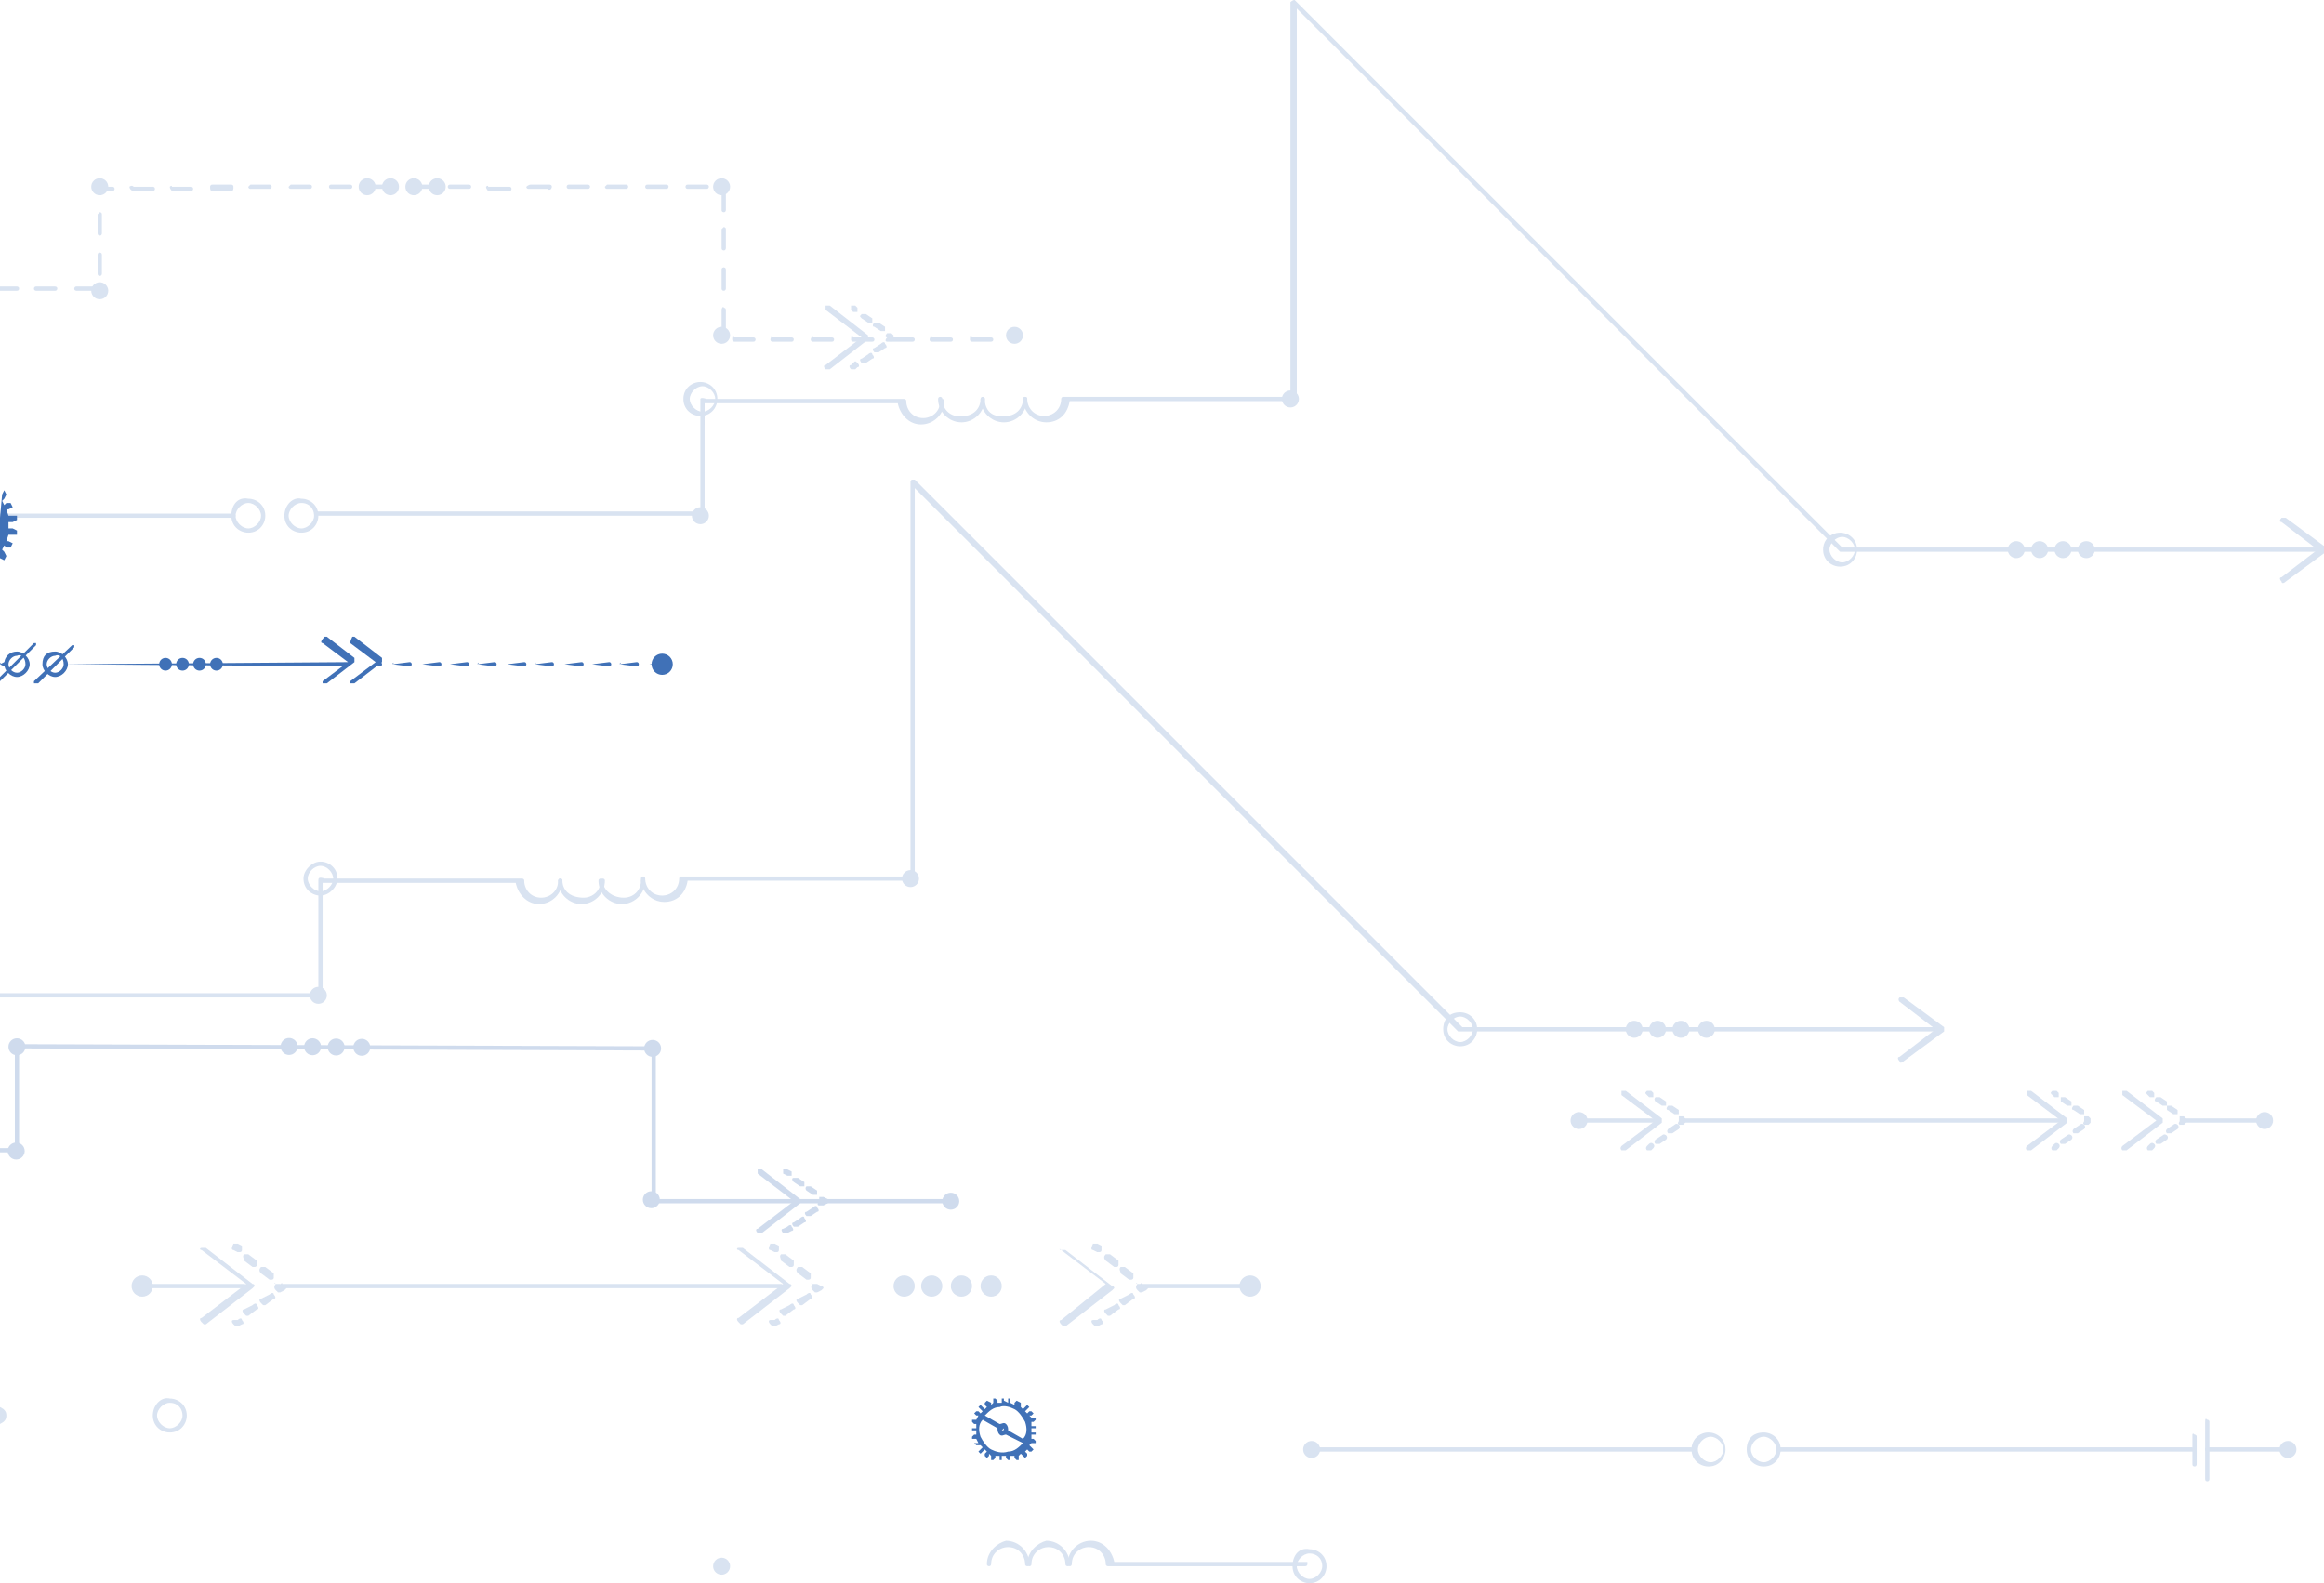 <?xml version="1.0" encoding="utf-8"?>
<!-- Generator: Adobe Illustrator 21.0.2, SVG Export Plug-In . SVG Version: 6.00 Build 0)  -->
<svg version="1.1" id="Layer_1" xmlns="http://www.w3.org/2000/svg" xmlns:xlink="http://www.w3.org/1999/xlink" x="0px" y="0px"
	 viewBox="0 0 109.5 74.6" style="enable-background:new 0 0 109.5 74.6;" xml:space="preserve">
<style type="text/css">
	.st0{opacity:0.2;}
	.st1{fill:#4071B7;}
	.st2{opacity:0.25;}
</style>
<g class="st0">
	<g>
		<path class="st1" d="M89.5,47.2l1.7,1.3l-1.7,1.3c-0.1,0-0.1,0.1,0,0.2c0,0.1,0.1,0.1,0.2,0l1.9-1.4c0,0,0-0.1,0-0.1s0-0.1,0-0.1
			L89.7,47c0,0,0,0-0.1,0c0,0-0.1,0-0.1,0C89.4,47.1,89.5,47.2,89.5,47.2z"/>
	</g>
	<g>
		<path class="st1" d="M14.3,41.4c0,0.5,0.4,0.8,0.8,0.8s0.8-0.4,0.8-0.8c0-0.5-0.4-0.8-0.8-0.8S14.3,41,14.3,41.4z M15.7,41.4
			c0,0.3-0.3,0.6-0.6,0.6c-0.3,0-0.6-0.3-0.6-0.6c0-0.3,0.3-0.6,0.6-0.6C15.4,40.8,15.7,41.1,15.7,41.4z"/>
	</g>
	<g>
		<path class="st1" d="M68,48.5c0,0.5,0.4,0.8,0.8,0.8c0.5,0,0.8-0.4,0.8-0.8c0-0.5-0.4-0.8-0.8-0.8C68.3,47.7,68,48,68,48.5z
			 M69.4,48.5c0,0.3-0.3,0.6-0.6,0.6c-0.3,0-0.6-0.3-0.6-0.6c0-0.3,0.3-0.6,0.6-0.6C69.1,47.9,69.4,48.2,69.4,48.5z"/>
	</g>
	<g>
		<g>
			<circle class="st1" cx="77" cy="48.5" r="0.4"/>
		</g>
		<g>
			<circle class="st1" cx="78.1" cy="48.5" r="0.4"/>
		</g>
		<g>
			<circle class="st1" cx="79.2" cy="48.5" r="0.4"/>
		</g>
		<g>
			<circle class="st1" cx="80.4" cy="48.5" r="0.4"/>
		</g>
	</g>
	<g>
		<circle class="st1" cx="42.9" cy="41.4" r="0.4"/>
	</g>
	<g>
		<circle class="st1" cx="15" cy="46.9" r="0.4"/>
	</g>
	<g>
		<g>
			<path class="st1" d="M15,41.5v5.3H0V47h15.1c0.1,0,0.1-0.1,0.1-0.1v-5.3h9.1c0.1,0.5,0.5,1,1.1,1c0.6,0,1.1-0.5,1.1-1.1
				c0-0.1-0.1-0.1-0.1-0.1c-0.1,0-0.1,0.1-0.1,0.1c0,0.5-0.4,0.8-0.8,0.8c-0.5,0-0.8-0.4-0.8-0.8c0-0.1-0.1-0.1-0.1-0.1h-9.3
				C15,41.3,15,41.4,15,41.5z"/>
		</g>
		<g>
			<path class="st1" d="M26.5,41.5c0-0.1-0.1-0.1-0.1-0.1c-0.1,0-0.1,0.1-0.1,0.1c0,0.6,0.5,1.1,1.1,1.1c0.6,0,1.1-0.5,1.1-1.1
				c0-0.1-0.1-0.1-0.1-0.1c-0.1,0-0.1,0.1-0.1,0.1c0,0.5-0.4,0.8-0.8,0.8C26.8,42.3,26.5,41.9,26.5,41.5z"/>
		</g>
		<g>
			<path class="st1" d="M28.4,41.5c0-0.1-0.1-0.1-0.1-0.1c-0.1,0-0.1,0.1-0.1,0.1c0,0.6,0.5,1.1,1.1,1.1c0.6,0,1.1-0.5,1.1-1.1
				c0-0.1-0.1-0.1-0.1-0.1c-0.1,0-0.1,0.1-0.1,0.1c0,0.5-0.4,0.8-0.8,0.8C28.8,42.3,28.4,41.9,28.4,41.5z"/>
		</g>
		<g>
			<path class="st1" d="M42.9,22.7v18.6H32.1c-0.1,0-0.1,0.1-0.1,0.1c0,0.5-0.4,0.8-0.8,0.8c-0.5,0-0.8-0.4-0.8-0.8
				c0-0.1-0.1-0.1-0.1-0.1c-0.1,0-0.1,0.1-0.1,0.1c0,0.6,0.5,1.1,1.1,1.1c0.6,0,1-0.4,1.1-1H43c0.1,0,0.1-0.1,0.1-0.1V23l25.6,25.6
				c0,0,0.1,0,0.1,0h22.3c0.1,0,0.1-0.1,0.1-0.1c0-0.1-0.1-0.1-0.1-0.1H68.9L43.1,22.6c0,0-0.1,0-0.1,0c0,0,0,0,0,0
				C42.9,22.6,42.9,22.7,42.9,22.7z"/>
		</g>
	</g>
</g>
<g class="st0">
	<g>
		<path class="st1" d="M83.7,68.3c0,0.1,0.1,0.1,0.1,0.1h19.5c0.1,0,0.1-0.1,0.1-0.1s-0.1-0.1-0.1-0.1H83.8
			C83.7,68.2,83.7,68.2,83.7,68.3z"/>
	</g>
	<g>
		<path class="st1" d="M103.3,67.6V69c0,0.1,0.1,0.1,0.1,0.1c0.1,0,0.1-0.1,0.1-0.1v-1.3c0-0.1-0.1-0.1-0.1-0.1
			C103.3,67.5,103.3,67.6,103.3,67.6z"/>
	</g>
	<g>
		<path class="st1" d="M103.9,67v2.7c0,0.1,0.1,0.1,0.1,0.1c0.1,0,0.1-0.1,0.1-0.1V67c0-0.1-0.1-0.1-0.1-0.1
			C103.9,66.8,103.9,66.9,103.9,67z"/>
	</g>
	<g>
		<path class="st1" d="M103.9,68.3c0,0.1,0.1,0.1,0.1,0.1h3.7c0.1,0,0.1-0.1,0.1-0.1s-0.1-0.1-0.1-0.1H104
			C103.9,68.2,103.9,68.2,103.9,68.3z"/>
	</g>
	<g>
		<path class="st1" d="M82.3,68.3c0,0.5,0.4,0.8,0.8,0.8c0.5,0,0.8-0.4,0.8-0.8c0-0.5-0.4-0.8-0.8-0.8
			C82.6,67.5,82.3,67.8,82.3,68.3z M83.7,68.3c0,0.3-0.3,0.6-0.6,0.6c-0.3,0-0.6-0.3-0.6-0.6s0.3-0.6,0.6-0.6
			C83.4,67.7,83.7,68,83.7,68.3z"/>
	</g>
	<g>
		<path class="st1" d="M60.9,73.8c0,0.5,0.4,0.8,0.8,0.8c0.5,0,0.8-0.4,0.8-0.8c0-0.5-0.4-0.8-0.8-0.8
			C61.2,72.9,60.9,73.3,60.9,73.8z M62.3,73.8c0,0.3-0.3,0.6-0.6,0.6c-0.3,0-0.6-0.3-0.6-0.6c0-0.3,0.3-0.6,0.6-0.6
			C62,73.2,62.3,73.4,62.3,73.8z"/>
	</g>
	<g>
		<path class="st1" d="M7.2,66.7c0,0.5,0.4,0.8,0.8,0.8c0.5,0,0.8-0.4,0.8-0.8c0-0.5-0.4-0.8-0.8-0.8C7.6,65.8,7.2,66.2,7.2,66.7z
			 M8.6,66.7c0,0.3-0.3,0.6-0.6,0.6c-0.3,0-0.6-0.3-0.6-0.6c0-0.3,0.3-0.6,0.6-0.6C8.4,66.1,8.6,66.4,8.6,66.7z"/>
	</g>
	<g>
		<g>
			<path class="st1" d="M0.3,66.7c0-0.2-0.1-0.3-0.3-0.4v0.8C0.2,67,0.3,66.9,0.3,66.7z"/>
		</g>
	</g>
	<g>
		<path class="st1" d="M79.7,68.3c0,0.5,0.4,0.8,0.8,0.8c0.5,0,0.8-0.4,0.8-0.8c0-0.5-0.4-0.8-0.8-0.8
			C80.1,67.5,79.7,67.8,79.7,68.3z M81.2,68.3c0,0.3-0.3,0.6-0.6,0.6c-0.3,0-0.6-0.3-0.6-0.6s0.3-0.6,0.6-0.6
			C80.9,67.7,81.2,68,81.2,68.3z"/>
	</g>
	<g>
		<circle class="st1" cx="34" cy="73.8" r="0.4"/>
	</g>
	<g>
		<circle class="st1" cx="107.8" cy="68.3" r="0.4"/>
	</g>
	<g>
		<circle class="st1" cx="61.8" cy="68.3" r="0.4"/>
	</g>
	<g>
		<g>
			<path class="st1" d="M61.6,68.3v5.3h-9.1c-0.1-0.5-0.5-1-1.1-1c-0.6,0-1.1,0.5-1.1,1.1c0,0.1,0.1,0.1,0.1,0.1
				c0.1,0,0.1-0.1,0.1-0.1c0-0.5,0.4-0.8,0.8-0.8c0.5,0,0.8,0.4,0.8,0.8c0,0.1,0.1,0.1,0.1,0.1h9.3c0.1,0,0.1-0.1,0.1-0.1v-5.3h18.1
				c0.1,0,0.1-0.1,0.1-0.1s-0.1-0.1-0.1-0.1H61.7C61.7,68.2,61.6,68.2,61.6,68.3z"/>
		</g>
		<g>
			<path class="st1" d="M48.4,73.7c0,0.1,0.1,0.1,0.1,0.1c0.1,0,0.1-0.1,0.1-0.1c0-0.5,0.4-0.8,0.8-0.8c0.5,0,0.8,0.4,0.8,0.8
				c0,0.1,0.1,0.1,0.1,0.1c0.1,0,0.1-0.1,0.1-0.1c0-0.6-0.5-1.1-1.1-1.1C48.9,72.7,48.4,73.1,48.4,73.7z"/>
		</g>
		<g>
			<path class="st1" d="M46.5,73.7c0,0.1,0.1,0.1,0.1,0.1c0.1,0,0.1-0.1,0.1-0.1c0-0.5,0.4-0.8,0.8-0.8c0.5,0,0.8,0.4,0.8,0.8
				c0,0.1,0.1,0.1,0.1,0.1c0.1,0,0.1-0.1,0.1-0.1c0-0.6-0.5-1.1-1.1-1.1C47,72.7,46.5,73.1,46.5,73.7z"/>
		</g>
	</g>
</g>
<g class="st0">
	<g>
		<path class="st1" d="M107.5,24.6l1.7,1.3l-1.7,1.3c-0.1,0-0.1,0.1,0,0.2c0,0.1,0.1,0.1,0.2,0l1.9-1.4c0,0,0-0.1,0-0.1
			c0,0,0-0.1,0-0.1l-1.9-1.4c0,0,0,0-0.1,0c0,0-0.1,0-0.1,0C107.4,24.5,107.4,24.6,107.5,24.6z"/>
	</g>
	<g>
		<path class="st1" d="M11,24.4c0.1,0,0.1-0.1,0.1-0.1c0-0.1-0.1-0.1-0.1-0.1H0v0.2H11z"/>
	</g>
	<g>
		<path class="st1" d="M10.9,24.3c0,0.5,0.4,0.8,0.8,0.8c0.5,0,0.8-0.4,0.8-0.8c0-0.5-0.4-0.8-0.8-0.8
			C11.2,23.4,10.9,23.8,10.9,24.3z M12.3,24.3c0,0.3-0.3,0.6-0.6,0.6c-0.3,0-0.6-0.3-0.6-0.6c0-0.3,0.3-0.6,0.6-0.6
			C12,23.7,12.3,24,12.3,24.3z"/>
	</g>
	<g>
		<path class="st1" d="M32.2,18.8c0,0.5,0.4,0.8,0.8,0.8c0.5,0,0.8-0.4,0.8-0.8c0-0.5-0.4-0.8-0.8-0.8C32.6,18,32.2,18.3,32.2,18.8z
			 M33.7,18.8c0,0.3-0.3,0.6-0.6,0.6s-0.6-0.3-0.6-0.6c0-0.3,0.3-0.6,0.6-0.6S33.7,18.5,33.7,18.8z"/>
	</g>
	<g>
		<path class="st1" d="M85.9,25.9c0,0.5,0.4,0.8,0.8,0.8c0.5,0,0.8-0.4,0.8-0.8c0-0.5-0.4-0.8-0.8-0.8
			C86.3,25.1,85.9,25.4,85.9,25.9z M87.4,25.9c0,0.3-0.3,0.6-0.6,0.6c-0.3,0-0.6-0.3-0.6-0.6s0.3-0.6,0.6-0.6
			C87.1,25.3,87.4,25.6,87.4,25.9z"/>
	</g>
	<g>
		<g>
			<circle class="st1" cx="95" cy="25.9" r="0.4"/>
		</g>
		<g>
			<circle class="st1" cx="96.1" cy="25.9" r="0.4"/>
		</g>
		<g>
			<circle class="st1" cx="97.2" cy="25.9" r="0.4"/>
		</g>
		<g>
			<circle class="st1" cx="98.3" cy="25.9" r="0.4"/>
		</g>
	</g>
	<g>
		<path class="st1" d="M13.4,24.3c0,0.5,0.4,0.8,0.8,0.8c0.5,0,0.8-0.4,0.8-0.8c0-0.5-0.4-0.8-0.8-0.8
			C13.8,23.4,13.4,23.8,13.4,24.3z M14.8,24.3c0,0.3-0.3,0.6-0.6,0.6c-0.3,0-0.6-0.3-0.6-0.6c0-0.3,0.3-0.6,0.6-0.6
			C14.6,23.7,14.8,24,14.8,24.3z"/>
	</g>
	<g>
		<circle class="st1" cx="60.8" cy="18.8" r="0.4"/>
	</g>
	<g>
		<circle class="st1" cx="33" cy="24.3" r="0.4"/>
	</g>
	<g>
		<g>
			<path class="st1" d="M33,18.8v5.3H14.9c-0.1,0-0.1,0.1-0.1,0.1c0,0.1,0.1,0.1,0.1,0.1h18.2c0.1,0,0.1-0.1,0.1-0.1V19h9.1
				c0.1,0.5,0.5,1,1.1,1c0.6,0,1.1-0.5,1.1-1.1c0-0.1-0.1-0.1-0.1-0.1c-0.1,0-0.1,0.1-0.1,0.1c0,0.5-0.4,0.8-0.8,0.8
				c-0.5,0-0.8-0.4-0.8-0.8c0-0.1-0.1-0.1-0.1-0.1h-9.3C33,18.7,33,18.8,33,18.8z"/>
		</g>
		<g>
			<path class="st1" d="M44.4,18.8c0-0.1-0.1-0.1-0.1-0.1c-0.1,0-0.1,0.1-0.1,0.1c0,0.6,0.5,1.1,1.1,1.1c0.6,0,1.1-0.5,1.1-1.1
				c0-0.1-0.1-0.1-0.1-0.1c-0.1,0-0.1,0.1-0.1,0.1c0,0.5-0.4,0.8-0.8,0.8C44.8,19.7,44.4,19.3,44.4,18.8z"/>
		</g>
		<g>
			<path class="st1" d="M46.4,18.8c0-0.1-0.1-0.1-0.1-0.1s-0.1,0.1-0.1,0.1c0,0.6,0.5,1.1,1.1,1.1c0.6,0,1.1-0.5,1.1-1.1
				c0-0.1-0.1-0.1-0.1-0.1c-0.1,0-0.1,0.1-0.1,0.1c0,0.5-0.4,0.8-0.8,0.8C46.7,19.7,46.4,19.3,46.4,18.8z"/>
		</g>
		<g>
			<path class="st1" d="M60.8,0.1v18.6H50.1c-0.1,0-0.1,0.1-0.1,0.1c0,0.5-0.4,0.8-0.8,0.8c-0.5,0-0.8-0.4-0.8-0.8
				c0-0.1-0.1-0.1-0.1-0.1c-0.1,0-0.1,0.1-0.1,0.1c0,0.6,0.5,1.1,1.1,1.1c0.6,0,1-0.4,1.1-1H61c0.1,0,0.1-0.1,0.1-0.1V0.4L86.7,26
				c0,0,0.1,0,0.1,0h22.3c0.1,0,0.1-0.1,0.1-0.1c0-0.1-0.1-0.1-0.1-0.1H86.8L61,0C61,0,61,0,61,0c0,0,0,0,0,0
				C60.9,0,60.8,0.1,60.8,0.1z"/>
		</g>
	</g>
</g>
<g>
	<g>
		<path class="st1" d="M0,31.9v0.2l1.7-1.7c0,0,0-0.1,0-0.1c0,0-0.1,0-0.1,0L0,31.9z"/>
	</g>
	<g>
		<path class="st1" d="M1.6,32.1c0,0,0,0.1,0,0.1c0,0,0,0,0.1,0c0,0,0,0,0.1,0l1.7-1.7c0,0,0-0.1,0-0.1c0,0-0.1,0-0.1,0L1.6,32.1z"
			/>
	</g>
	<g>
		<path class="st1" d="M0,31.3C0,31.3,0.1,31.3,0,31.3l0.2,0.1c0,0,0.1,0,0.1-0.1c0,0,0-0.1-0.1-0.1L0,31.3C0.1,31.2,0,31.2,0,31.3z
			"/>
	</g>
	<g>
		<path class="st1" d="M0.2,31.3c0,0.3,0.3,0.6,0.6,0.6c0.3,0,0.6-0.3,0.6-0.6c0-0.3-0.3-0.6-0.6-0.6C0.5,30.7,0.2,30.9,0.2,31.3z
			 M1.2,31.3c0,0.2-0.2,0.4-0.4,0.4c-0.2,0-0.4-0.2-0.4-0.4c0-0.2,0.2-0.4,0.4-0.4C1,30.8,1.2,31,1.2,31.3z"/>
	</g>
	<g>
		<path class="st1" d="M3,31.3C3,31.3,3,31.3,3,31.3l13.4,0.1c0,0,0.1,0,0.1-0.1c0,0,0-0.1-0.1-0.1L3,31.3C3,31.2,3,31.2,3,31.3z"/>
	</g>
	<g>
		<path class="st1" d="M19.9,31.3C19.9,31.3,19.9,31.3,19.9,31.3l0.8,0.1c0,0,0.1,0,0.1-0.1c0,0,0-0.1-0.1-0.1L19.9,31.3
			C19.9,31.2,19.9,31.2,19.9,31.3z"/>
		<path class="st1" d="M21.2,31.3C21.2,31.3,21.2,31.3,21.2,31.3l0.8,0.1c0,0,0.1,0,0.1-0.1c0,0,0-0.1-0.1-0.1L21.2,31.3
			C21.2,31.2,21.2,31.2,21.2,31.3z"/>
		<path class="st1" d="M17.7,31.3C17.7,31.3,17.8,31.3,17.7,31.3l0.2,0.1c0,0,0.1,0,0.1-0.1c0,0,0-0.1-0.1-0.1L17.7,31.3
			C17.8,31.2,17.7,31.2,17.7,31.3z"/>
		<path class="st1" d="M22.5,31.3C22.5,31.3,22.6,31.3,22.5,31.3l0.8,0.1c0,0,0.1,0,0.1-0.1c0,0,0-0.1-0.1-0.1L22.5,31.3
			C22.6,31.2,22.5,31.2,22.5,31.3z"/>
		<path class="st1" d="M18.5,31.3C18.5,31.3,18.6,31.3,18.5,31.3l0.8,0.1c0,0,0.1,0,0.1-0.1c0,0,0-0.1-0.1-0.1L18.5,31.3
			C18.6,31.2,18.5,31.2,18.5,31.3z"/>
		<path class="st1" d="M30.6,31.3C30.6,31.3,30.6,31.3,30.6,31.3l0.8,0.1c0,0,0.1,0,0.1-0.1c0,0,0-0.1-0.1-0.1L30.6,31.3
			C30.6,31.2,30.6,31.2,30.6,31.3z"/>
		<path class="st1" d="M29.2,31.3C29.2,31.3,29.3,31.3,29.2,31.3l0.8,0.1c0,0,0.1,0,0.1-0.1c0,0,0-0.1-0.1-0.1L29.2,31.3
			C29.3,31.2,29.2,31.2,29.2,31.3z"/>
		<path class="st1" d="M27.9,31.3C27.9,31.3,27.9,31.3,27.9,31.3l0.8,0.1c0,0,0.1,0,0.1-0.1c0,0,0-0.1-0.1-0.1L27.9,31.3
			C27.9,31.2,27.9,31.2,27.9,31.3z"/>
		<path class="st1" d="M23.9,31.3C23.9,31.3,23.9,31.3,23.9,31.3l0.8,0.1c0,0,0.1,0,0.1-0.1c0,0,0-0.1-0.1-0.1L23.9,31.3
			C23.9,31.2,23.9,31.2,23.9,31.3z"/>
		<path class="st1" d="M25.2,31.3C25.2,31.3,25.3,31.3,25.2,31.3l0.8,0.1c0,0,0.1,0,0.1-0.1c0,0,0-0.1-0.1-0.1L25.2,31.3
			C25.3,31.2,25.2,31.2,25.2,31.3z"/>
		<path class="st1" d="M26.6,31.3C26.6,31.3,26.6,31.3,26.6,31.3l0.8,0.1c0,0,0.1,0,0.1-0.1c0,0,0-0.1-0.1-0.1L26.6,31.3
			C26.6,31.2,26.6,31.2,26.6,31.3z"/>
	</g>
	<g>
		<path class="st1" d="M2,31.3c0,0.3,0.3,0.6,0.6,0.6c0.3,0,0.6-0.3,0.6-0.6c0-0.3-0.3-0.6-0.6-0.6C2.2,30.7,2,30.9,2,31.3z M3,31.3
			c0,0.2-0.2,0.4-0.4,0.4c-0.2,0-0.4-0.2-0.4-0.4c0-0.2,0.2-0.4,0.4-0.4C2.8,30.8,3,31,3,31.3z"/>
	</g>
	<g>
		<circle class="st1" cx="31.2" cy="31.3" r="0.5"/>
	</g>
	<g>
		<g>
			<circle class="st1" cx="7.8" cy="31.3" r="0.3"/>
		</g>
		<g>
			<circle class="st1" cx="8.6" cy="31.3" r="0.3"/>
		</g>
		<g>
			<circle class="st1" cx="9.4" cy="31.3" r="0.3"/>
		</g>
		<g>
			<circle class="st1" cx="10.2" cy="31.3" r="0.3"/>
		</g>
	</g>
	<g>
		<path class="st1" d="M15.2,30.3l1.2,0.9l-1.2,0.9c0,0,0,0.1,0,0.1c0,0,0,0,0.1,0c0,0,0,0,0.1,0l1.3-1c0,0,0,0,0-0.1
			c0,0,0-0.1,0-0.1l-1.3-1c0,0-0.1,0-0.1,0C15.1,30.2,15.1,30.3,15.2,30.3z"/>
	</g>
	<g>
		<path class="st1" d="M16.5,30.3l1.2,0.9l-1.2,0.9c0,0,0,0.1,0,0.1c0,0,0,0,0.1,0c0,0,0,0,0.1,0l1.3-1c0,0,0,0,0-0.1
			c0,0,0-0.1,0-0.1l-1.3-1c0,0-0.1,0-0.1,0C16.5,30.2,16.5,30.3,16.5,30.3z"/>
	</g>
</g>
<g class="st0">
	<g>
		<path class="st1" d="M79.3,52.8c0,0.1,0,0.1,0.1,0.1h17.7c0.1,0,0.1,0,0.1-0.1c0-0.1,0-0.1-0.1-0.1H79.4
			C79.3,52.7,79.3,52.7,79.3,52.8z"/>
	</g>
	<g>
		<path class="st1" d="M102.8,52.8c0,0.1,0,0.1,0.1,0.1h3.7c0.1,0,0.1,0,0.1-0.1c0-0.1,0-0.1-0.1-0.1h-3.7
			C102.9,52.7,102.8,52.7,102.8,52.8z"/>
	</g>
	<g>
		<path class="st1" d="M74.3,52.8c0,0.1,0,0.1,0.1,0.1h3.7c0.1,0,0.1,0,0.1-0.1c0-0.1,0-0.1-0.1-0.1h-3.7
			C74.4,52.7,74.3,52.7,74.3,52.8z"/>
	</g>
	<g>
		<circle class="st1" cx="74.4" cy="52.8" r="0.4"/>
	</g>
	<g>
		<circle class="st1" cx="106.7" cy="52.8" r="0.4"/>
	</g>
	<g>
		<path class="st1" d="M76.4,51.6l1.6,1.2L76.4,54c0,0-0.1,0.1,0,0.2c0,0,0.1,0,0.1,0c0,0,0,0,0.1,0l1.7-1.3c0,0,0-0.1,0-0.1
			c0,0,0-0.1,0-0.1l-1.7-1.3c0,0-0.1,0-0.2,0C76.4,51.5,76.4,51.5,76.4,51.6z"/>
	</g>
	<g>
		<g>
			<path class="st1" d="M77.6,51.6l0.1,0.1c0,0,0,0,0.1,0c0,0,0.1,0,0.1,0c0,0,0-0.1,0-0.2l-0.1-0.1c0,0-0.1,0-0.2,0
				C77.5,51.5,77.5,51.5,77.6,51.6z"/>
		</g>
		<g>
			<path class="st1" d="M78,51.9l0.3,0.2c0,0,0,0,0.1,0c0,0,0.1,0,0.1,0c0,0,0-0.1,0-0.2l-0.3-0.2c0,0-0.1,0-0.2,0
				C77.9,51.8,78,51.9,78,51.9z"/>
			<path class="st1" d="M78.6,52.3l0.3,0.2c0,0,0,0,0.1,0c0,0,0.1,0,0.1,0c0,0,0-0.1,0-0.2l-0.3-0.2c0,0-0.1,0-0.2,0
				C78.5,52.2,78.5,52.3,78.6,52.3z"/>
		</g>
		<g>
			<path class="st1" d="M79.1,52.8L79.1,52.8L79.1,52.8c0,0.1-0.1,0.1,0,0.2c0,0,0.1,0,0.1,0c0,0,0,0,0.1,0l0.1-0.1c0,0,0-0.1,0-0.1
				c0,0,0-0.1,0-0.1l-0.1-0.1c0,0-0.1,0-0.2,0C79.1,52.7,79.1,52.7,79.1,52.8z"/>
		</g>
		<g>
			<path class="st1" d="M78,53.7c0,0-0.1,0.1,0,0.2c0,0,0.1,0,0.1,0c0,0,0,0,0.1,0l0.3-0.2c0,0,0.1-0.1,0-0.2c0,0-0.1-0.1-0.2,0
				L78,53.7z"/>
			<path class="st1" d="M78.6,53.2c0,0-0.1,0.1,0,0.2c0,0,0.1,0,0.1,0c0,0,0,0,0.1,0l0.3-0.2c0,0,0.1-0.1,0-0.2c0,0-0.1-0.1-0.2,0
				L78.6,53.2z"/>
		</g>
		<g>
			<path class="st1" d="M77.6,54c0,0-0.1,0.1,0,0.2c0,0,0.1,0,0.1,0c0,0,0,0,0.1,0l0.1-0.1c0,0,0.1-0.1,0-0.2c0,0-0.1-0.1-0.2,0
				L77.6,54z"/>
		</g>
	</g>
	<g>
		<path class="st1" d="M95.5,51.6l1.6,1.2L95.5,54c0,0-0.1,0.1,0,0.2c0,0,0.1,0,0.1,0c0,0,0,0,0.1,0l1.7-1.3c0,0,0-0.1,0-0.1
			c0,0,0-0.1,0-0.1l-1.7-1.3c0,0-0.1,0-0.2,0C95.5,51.5,95.5,51.5,95.5,51.6z"/>
	</g>
	<g>
		<g>
			<path class="st1" d="M96.7,51.6l0.1,0.1c0,0,0,0,0.1,0c0,0,0.1,0,0.1,0c0,0,0-0.1,0-0.2l-0.1-0.1c0,0-0.1,0-0.2,0
				C96.6,51.5,96.6,51.5,96.7,51.6z"/>
		</g>
		<g>
			<path class="st1" d="M97.7,52.3l0.3,0.2c0,0,0,0,0.1,0c0,0,0.1,0,0.1,0c0,0,0-0.1,0-0.2l-0.3-0.2c0,0-0.1,0-0.2,0
				C97.6,52.2,97.6,52.3,97.7,52.3z"/>
			<path class="st1" d="M97.1,51.9l0.3,0.2c0,0,0,0,0.1,0c0,0,0.1,0,0.1,0c0,0,0-0.1,0-0.2l-0.3-0.2c0,0-0.1,0-0.2,0
				C97.1,51.8,97.1,51.9,97.1,51.9z"/>
		</g>
		<g>
			<path class="st1" d="M98.2,52.8L98.2,52.8L98.2,52.8c0,0.1-0.1,0.1,0,0.2c0,0,0.1,0,0.1,0c0,0,0,0,0.1,0l0.1-0.1c0,0,0-0.1,0-0.1
				c0,0,0-0.1,0-0.1l-0.1-0.1c0,0-0.1,0-0.2,0C98.2,52.7,98.2,52.7,98.2,52.8z"/>
		</g>
		<g>
			<path class="st1" d="M97.1,53.7c0,0-0.1,0.1,0,0.2c0,0,0.1,0,0.1,0c0,0,0,0,0.1,0l0.3-0.2c0,0,0.1-0.1,0-0.2c0,0-0.1-0.1-0.2,0
				L97.1,53.7z"/>
			<path class="st1" d="M97.7,53.2c0,0-0.1,0.1,0,0.2c0,0,0.1,0,0.1,0c0,0,0,0,0.1,0l0.3-0.2c0,0,0.1-0.1,0-0.2c0,0-0.1-0.1-0.2,0
				L97.7,53.2z"/>
		</g>
		<g>
			<path class="st1" d="M96.7,54c0,0-0.1,0.1,0,0.2c0,0,0.1,0,0.1,0c0,0,0,0,0.1,0l0.1-0.1c0,0,0.1-0.1,0-0.2c0,0-0.1-0.1-0.2,0
				L96.7,54z"/>
		</g>
	</g>
	<g>
		<path class="st1" d="M100,51.6l1.6,1.2L100,54c0,0-0.1,0.1,0,0.2c0,0,0.1,0,0.1,0c0,0,0,0,0.1,0l1.7-1.3c0,0,0-0.1,0-0.1
			c0,0,0-0.1,0-0.1l-1.7-1.3c0,0-0.1,0-0.2,0C100,51.5,100,51.5,100,51.6z"/>
	</g>
	<g>
		<g>
			<path class="st1" d="M101.2,51.6l0.1,0.1c0,0,0,0,0.1,0c0,0,0.1,0,0.1,0c0,0,0-0.1,0-0.2l-0.1-0.1c0,0-0.1,0-0.2,0
				C101.1,51.5,101.1,51.5,101.2,51.6z"/>
		</g>
		<g>
			<path class="st1" d="M102.1,52.3l0.3,0.2c0,0,0,0,0.1,0c0,0,0.1,0,0.1,0c0,0,0-0.1,0-0.2l-0.3-0.2c0,0-0.1,0-0.2,0
				C102.1,52.2,102.1,52.3,102.1,52.3z"/>
			<path class="st1" d="M101.6,51.9l0.3,0.2c0,0,0,0,0.1,0c0,0,0.1,0,0.1,0c0,0,0-0.1,0-0.2l-0.3-0.2c0,0-0.1,0-0.2,0
				C101.5,51.8,101.5,51.9,101.6,51.9z"/>
		</g>
		<g>
			<path class="st1" d="M102.7,52.8L102.7,52.8L102.7,52.8c0,0.1-0.1,0.1,0,0.2c0,0,0.1,0,0.1,0c0,0,0,0,0.1,0l0.1-0.1
				c0,0,0-0.1,0-0.1c0,0,0-0.1,0-0.1l-0.1-0.1c0,0-0.1,0-0.2,0C102.7,52.7,102.7,52.7,102.7,52.8z"/>
		</g>
		<g>
			<path class="st1" d="M101.6,53.7c0,0-0.1,0.1,0,0.2c0,0,0.1,0,0.1,0c0,0,0,0,0.1,0l0.3-0.2c0,0,0.1-0.1,0-0.2c0,0-0.1-0.1-0.2,0
				L101.6,53.7z"/>
			<path class="st1" d="M102.1,53.2c0,0-0.1,0.1,0,0.2c0,0,0.1,0,0.1,0c0,0,0,0,0.1,0l0.3-0.2c0,0,0.1-0.1,0-0.2c0,0-0.1-0.1-0.2,0
				L102.1,53.2z"/>
		</g>
		<g>
			<path class="st1" d="M101.2,54c0,0-0.1,0.1,0,0.2c0,0,0.1,0,0.1,0c0,0,0,0,0.1,0l0.1-0.1c0,0,0.1-0.1,0-0.2c0,0-0.1-0.1-0.2,0
				L101.2,54z"/>
		</g>
	</g>
</g>
<g class="st0">
	<g>
		<g>
			<path class="st1" d="M13.2,60.6c0,0.1,0.1,0.1,0.1,0.1h23.5c0.1,0,0.1-0.1,0.1-0.1c0-0.1-0.1-0.1-0.1-0.1H13.3
				C13.3,60.4,13.2,60.5,13.2,60.6z"/>
		</g>
		<g>
			<path class="st1" d="M53.7,60.6c0,0.1,0.1,0.1,0.1,0.1h4.8c0.1,0,0.1-0.1,0.1-0.1c0-0.1-0.1-0.1-0.1-0.1h-4.8
				C53.8,60.4,53.7,60.5,53.7,60.6z"/>
		</g>
		<g>
			<path class="st1" d="M6.6,60.6c0,0.1,0.1,0.1,0.1,0.1h4.8c0.1,0,0.1-0.1,0.1-0.1c0-0.1-0.1-0.1-0.1-0.1H6.8
				C6.7,60.4,6.6,60.5,6.6,60.6z"/>
		</g>
		<g>
			<circle class="st1" cx="6.7" cy="60.6" r="0.5"/>
		</g>
		<g>
			<circle class="st1" cx="58.9" cy="60.6" r="0.5"/>
		</g>
		<g>
			<path class="st1" d="M9.5,58.9l2.1,1.6l-2.1,1.6c-0.1,0-0.1,0.1,0,0.2c0,0,0.1,0.1,0.1,0.1c0,0,0.1,0,0.1,0l2.2-1.7
				c0,0,0.1-0.1,0.1-0.1c0,0,0-0.1-0.1-0.1l-2.2-1.7c-0.1,0-0.2,0-0.2,0C9.4,58.8,9.4,58.9,9.5,58.9z"/>
		</g>
		<g>
			<g>
				<path class="st1" d="M11,58.9l0.2,0.1c0,0,0.1,0,0.1,0c0,0,0.1,0,0.1-0.1c0-0.1,0-0.2,0-0.2l-0.2-0.1c-0.1,0-0.2,0-0.2,0
					C10.9,58.8,10.9,58.9,11,58.9z"/>
			</g>
			<g>
				<path class="st1" d="M12.3,60l0.4,0.3c0,0,0.1,0,0.1,0c0,0,0.1,0,0.1-0.1c0-0.1,0-0.2,0-0.2l-0.4-0.3c-0.1,0-0.2,0-0.2,0
					C12.2,59.8,12.2,59.9,12.3,60z"/>
				<path class="st1" d="M11.5,59.4l0.4,0.3c0,0,0.1,0,0.1,0c0,0,0.1,0,0.1-0.1c0-0.1,0-0.2,0-0.2l-0.4-0.3c-0.1,0-0.2,0-0.2,0
					C11.4,59.2,11.5,59.3,11.5,59.4z"/>
			</g>
			<g>
				<path class="st1" d="M13,60.5L13,60.5L13,60.5c-0.1,0.1-0.1,0.2,0,0.3c0,0,0.1,0.1,0.1,0.1c0,0,0.1,0,0.1,0l0.2-0.1
					c0,0,0.1-0.1,0.1-0.1c0,0,0-0.1-0.1-0.1l-0.2-0.1c-0.1,0-0.2,0-0.2,0C12.9,60.4,12.9,60.5,13,60.5z"/>
			</g>
			<g>
				<path class="st1" d="M11.5,61.7c-0.1,0-0.1,0.1,0,0.2c0,0,0.1,0.1,0.1,0.1c0,0,0.1,0,0.1,0l0.4-0.3c0.1,0,0.1-0.1,0-0.2
					c0-0.1-0.1-0.1-0.2,0L11.5,61.7z"/>
				<path class="st1" d="M12.3,61.2c-0.1,0-0.1,0.1,0,0.2c0,0,0.1,0.1,0.1,0.1c0,0,0.1,0,0.1,0l0.4-0.3c0.1,0,0.1-0.1,0-0.2
					c0-0.1-0.1-0.1-0.2,0L12.3,61.2z"/>
			</g>
			<g>
				<path class="st1" d="M11,62.2c-0.1,0-0.1,0.1,0,0.2c0,0,0.1,0.1,0.1,0.1c0,0,0.1,0,0.1,0l0.2-0.1c0.1,0,0.1-0.1,0-0.2
					c0-0.1-0.1-0.1-0.2,0L11,62.2z"/>
			</g>
		</g>
		<g>
			<path class="st1" d="M34.8,58.9l2.1,1.6l-2.1,1.6c-0.1,0-0.1,0.1,0,0.2c0,0,0.1,0.1,0.1,0.1c0,0,0.1,0,0.1,0l2.2-1.7
				c0,0,0.1-0.1,0.1-0.1c0,0,0-0.1-0.1-0.1l-2.2-1.7c-0.1,0-0.2,0-0.2,0C34.7,58.8,34.7,58.9,34.8,58.9z"/>
		</g>
		<g>
			<g>
				<path class="st1" d="M36.3,58.9l0.2,0.1c0,0,0.1,0,0.1,0c0,0,0.1,0,0.1-0.1c0-0.1,0-0.2,0-0.2l-0.2-0.1c-0.1,0-0.2,0-0.2,0
					C36.2,58.8,36.2,58.9,36.3,58.9z"/>
			</g>
			<g>
				<path class="st1" d="M36.8,59.4l0.4,0.3c0,0,0.1,0,0.1,0c0,0,0.1,0,0.1-0.1c0-0.1,0-0.2,0-0.2L37,59.1c-0.1,0-0.2,0-0.2,0
					C36.7,59.2,36.8,59.3,36.8,59.4z"/>
				<path class="st1" d="M37.6,60l0.4,0.3c0,0,0.1,0,0.1,0c0,0,0.1,0,0.1-0.1c0-0.1,0-0.2,0-0.2l-0.4-0.3c-0.1,0-0.2,0-0.2,0
					C37.5,59.8,37.5,59.9,37.6,60z"/>
			</g>
			<g>
				<path class="st1" d="M38.3,60.5L38.3,60.5L38.3,60.5c-0.1,0.1-0.1,0.2,0,0.3c0,0,0.1,0.1,0.1,0.1c0,0,0.1,0,0.1,0l0.2-0.1
					c0,0,0.1-0.1,0.1-0.1c0,0,0-0.1-0.1-0.1l-0.2-0.1c-0.1,0-0.2,0-0.2,0C38.2,60.4,38.2,60.5,38.3,60.5z"/>
			</g>
			<g>
				<path class="st1" d="M36.8,61.7c-0.1,0-0.1,0.1,0,0.2c0,0,0.1,0.1,0.1,0.1c0,0,0.1,0,0.1,0l0.4-0.3c0.1,0,0.1-0.1,0-0.2
					c0-0.1-0.1-0.1-0.2,0L36.8,61.7z"/>
				<path class="st1" d="M37.6,61.2c-0.1,0-0.1,0.1,0,0.2c0,0,0.1,0.1,0.1,0.1c0,0,0.1,0,0.1,0l0.4-0.3c0.1,0,0.1-0.1,0-0.2
					c0-0.1-0.1-0.1-0.2,0L37.6,61.2z"/>
			</g>
			<g>
				<path class="st1" d="M36.3,62.2c-0.1,0-0.1,0.1,0,0.2c0,0,0.1,0.1,0.1,0.1c0,0,0.1,0,0.1,0l0.2-0.1c0.1,0,0.1-0.1,0-0.2
					c0-0.1-0.1-0.1-0.2,0L36.3,62.2z"/>
			</g>
		</g>
		<g>
			<path class="st1" d="M50,58.9l2.1,1.6L50,62.2c-0.1,0-0.1,0.1,0,0.2c0,0,0.1,0.1,0.1,0.1c0,0,0.1,0,0.1,0l2.2-1.7
				c0,0,0.1-0.1,0.1-0.1c0,0,0-0.1-0.1-0.1l-2.2-1.7c-0.1,0-0.2,0-0.2,0C49.9,58.8,49.9,58.9,50,58.9z"/>
		</g>
		<g>
			<g>
				<path class="st1" d="M51.5,58.9l0.2,0.1c0,0,0.1,0,0.1,0c0,0,0.1,0,0.1-0.1c0-0.1,0-0.2,0-0.2l-0.2-0.1c-0.1,0-0.2,0-0.2,0
					C51.4,58.8,51.4,58.9,51.5,58.9z"/>
			</g>
			<g>
				<path class="st1" d="M52.1,59.4l0.4,0.3c0,0,0.1,0,0.1,0c0,0,0.1,0,0.1-0.1c0-0.1,0-0.2,0-0.2l-0.4-0.3c-0.1,0-0.2,0-0.2,0
					C52,59.2,52,59.3,52.1,59.4z"/>
				<path class="st1" d="M52.8,60l0.4,0.3c0,0,0.1,0,0.1,0c0,0,0.1,0,0.1-0.1c0-0.1,0-0.2,0-0.2L53,59.7c-0.1,0-0.2,0-0.2,0
					C52.7,59.8,52.8,59.9,52.8,60z"/>
			</g>
			<g>
				<path class="st1" d="M53.6,60.5L53.6,60.5L53.6,60.5c-0.1,0.1-0.1,0.2,0,0.3c0,0,0.1,0.1,0.1,0.1c0,0,0.1,0,0.1,0l0.2-0.1
					c0,0,0.1-0.1,0.1-0.1c0,0,0-0.1-0.1-0.1l-0.2-0.1c-0.1,0-0.2,0-0.2,0C53.5,60.4,53.5,60.5,53.6,60.5z"/>
			</g>
			<g>
				<path class="st1" d="M52.1,61.7c-0.1,0-0.1,0.1,0,0.2c0,0,0.1,0.1,0.1,0.1c0,0,0.1,0,0.1,0l0.4-0.3c0.1,0,0.1-0.1,0-0.2
					c0-0.1-0.1-0.1-0.2,0L52.1,61.7z"/>
				<path class="st1" d="M52.8,61.2c-0.1,0-0.1,0.1,0,0.2c0,0,0.1,0.1,0.1,0.1c0,0,0.1,0,0.1,0l0.4-0.3c0.1,0,0.1-0.1,0-0.2
					c0-0.1-0.1-0.1-0.2,0L52.8,61.2z"/>
			</g>
			<g>
				<path class="st1" d="M51.5,62.2c-0.1,0-0.1,0.1,0,0.2c0,0,0.1,0.1,0.1,0.1c0,0,0.1,0,0.1,0l0.2-0.1c0.1,0,0.1-0.1,0-0.2
					c0-0.1-0.1-0.1-0.2,0L51.5,62.2z"/>
			</g>
		</g>
	</g>
	<g>
		<circle class="st1" cx="42.6" cy="60.6" r="0.5"/>
		<circle class="st1" cx="43.9" cy="60.6" r="0.5"/>
		<circle class="st1" cx="45.3" cy="60.6" r="0.5"/>
		<circle class="st1" cx="46.7" cy="60.6" r="0.5"/>
	</g>
</g>
<g class="st0">
	<g>
		<path class="st1" d="M38.9,14.6l1.7,1.3l-1.7,1.3c-0.1,0-0.1,0.1,0,0.2c0,0,0.1,0,0.1,0c0,0,0,0,0.1,0l1.8-1.4c0,0,0-0.1,0-0.1
			c0,0,0-0.1,0-0.1l-1.8-1.4c-0.1,0-0.1,0-0.2,0C38.9,14.5,38.9,14.6,38.9,14.6z"/>
	</g>
	<g>
		<g>
			<path class="st1" d="M40.1,14.6l0.1,0.1c0,0,0,0,0.1,0c0,0,0.1,0,0.1,0c0-0.1,0-0.1,0-0.2l-0.1-0.1c-0.1,0-0.1,0-0.2,0
				C40.1,14.5,40.1,14.6,40.1,14.6z"/>
		</g>
		<g>
			<path class="st1" d="M40.6,15l0.3,0.2c0,0,0,0,0.1,0c0,0,0.1,0,0.1,0c0-0.1,0-0.1,0-0.2l-0.3-0.2c-0.1,0-0.1,0-0.2,0
				C40.5,14.9,40.5,14.9,40.6,15z"/>
			<path class="st1" d="M41.2,15.4l0.3,0.2c0,0,0,0,0.1,0c0,0,0.1,0,0.1,0c0-0.1,0-0.1,0-0.2l-0.3-0.2c-0.1,0-0.1,0-0.2,0
				C41.1,15.3,41.1,15.4,41.2,15.4z"/>
		</g>
		<g>
			<path class="st1" d="M41.8,15.9L41.8,15.9L41.8,15.9c-0.1,0.1-0.1,0.2,0,0.2c0,0,0.1,0,0.1,0c0,0,0,0,0.1,0l0.1-0.1
				c0,0,0-0.1,0-0.1c0,0,0-0.1,0-0.1l-0.1-0.1c-0.1,0-0.1,0-0.2,0C41.7,15.8,41.7,15.9,41.8,15.9z"/>
		</g>
		<g>
			<path class="st1" d="M41.2,16.4c-0.1,0-0.1,0.1,0,0.2c0,0,0.1,0,0.1,0c0,0,0.1,0,0.1,0l0.3-0.2c0.1,0,0.1-0.1,0-0.2
				c0-0.1-0.1-0.1-0.2,0L41.2,16.4z"/>
			<path class="st1" d="M40.6,16.9c-0.1,0-0.1,0.1,0,0.2c0,0,0.1,0,0.1,0c0,0,0.1,0,0.1,0l0.3-0.2c0.1,0,0.1-0.1,0-0.2
				c0-0.1-0.1-0.1-0.2,0L40.6,16.9z"/>
		</g>
		<g>
			<path class="st1" d="M40.1,17.2c-0.1,0-0.1,0.1,0,0.2c0,0,0.1,0,0.1,0c0,0,0.1,0,0.1,0l0.1-0.1c0.1,0,0.1-0.1,0-0.2
				s-0.1-0.1-0.2,0L40.1,17.2z"/>
		</g>
	</g>
	<g>
		<circle class="st1" cx="4.7" cy="13.7" r="0.4"/>
	</g>
	<g>
		<circle class="st1" cx="4.7" cy="8.8" r="0.4"/>
	</g>
	<g>
		<circle class="st1" cx="34" cy="8.8" r="0.4"/>
	</g>
	<g>
		<circle class="st1" cx="34" cy="15.8" r="0.4"/>
	</g>
	<g>
		<circle class="st1" cx="47.8" cy="15.8" r="0.4"/>
	</g>
	<g>
		<g>
			<circle class="st1" cx="17.3" cy="8.8" r="0.4"/>
		</g>
		<g>
			<circle class="st1" cx="18.4" cy="8.8" r="0.4"/>
		</g>
		<g>
			<circle class="st1" cx="19.5" cy="8.8" r="0.4"/>
		</g>
		<g>
			<circle class="st1" cx="20.6" cy="8.8" r="0.4"/>
		</g>
	</g>
	<g>
		<path class="st1" d="M4.6,10.1v0.9c0,0.1,0.1,0.1,0.1,0.1c0.1,0,0.1-0.1,0.1-0.1v-0.9c0-0.1-0.1-0.1-0.1-0.1
			C4.7,10,4.6,10.1,4.6,10.1z"/>
		<path class="st1" d="M4.6,12v0.9C4.6,13,4.7,13,4.7,13c0.1,0,0.1-0.1,0.1-0.1V12c0-0.1-0.1-0.1-0.1-0.1C4.7,11.9,4.6,11.9,4.6,12z
			"/>
		<path class="st1" d="M1.6,13.6c0,0.1,0.1,0.1,0.1,0.1h0.9c0.1,0,0.1-0.1,0.1-0.1c0-0.1-0.1-0.1-0.1-0.1H1.7
			C1.6,13.5,1.6,13.6,1.6,13.6z"/>
		<path class="st1" d="M4.6,8.8v0.3c0,0.1,0.1,0.1,0.1,0.1c0.1,0,0.1-0.1,0.1-0.1V9h0.5c0.1,0,0.1-0.1,0.1-0.1
			c0-0.1-0.1-0.1-0.1-0.1H4.7C4.7,8.7,4.6,8.8,4.6,8.8z"/>
		<path class="st1" d="M3.5,13.6c0,0.1,0.1,0.1,0.1,0.1h0.9c0.1,0,0.1-0.1,0.1-0.1c0-0.1-0.1-0.1-0.1-0.1H3.6
			C3.5,13.5,3.5,13.6,3.5,13.6z"/>
		<path class="st1" d="M6.1,8.8C6.1,8.9,6.2,9,6.3,9h0.9c0.1,0,0.1-0.1,0.1-0.1c0-0.1-0.1-0.1-0.1-0.1H6.3C6.2,8.7,6.1,8.8,6.1,8.8z
			"/>
		<path class="st1" d="M11.7,8.8c0,0.1,0.1,0.1,0.1,0.1h0.9c0.1,0,0.1-0.1,0.1-0.1c0-0.1-0.1-0.1-0.1-0.1h-0.9
			C11.8,8.7,11.7,8.8,11.7,8.8z"/>
		<path class="st1" d="M13.6,8.8c0,0.1,0.1,0.1,0.1,0.1h0.9c0.1,0,0.1-0.1,0.1-0.1c0-0.1-0.1-0.1-0.1-0.1h-0.9
			C13.7,8.7,13.6,8.8,13.6,8.8z"/>
		<path class="st1" d="M9.9,8.8C9.9,8.9,9.9,9,10,9h0.9C11,9,11,8.9,11,8.8c0-0.1-0.1-0.1-0.1-0.1H10C9.9,8.7,9.9,8.8,9.9,8.8z"/>
		<path class="st1" d="M8,8.8C8,8.9,8.1,9,8.1,9h0.9c0.1,0,0.1-0.1,0.1-0.1c0-0.1-0.1-0.1-0.1-0.1H8.1C8.1,8.7,8,8.8,8,8.8z"/>
		<path class="st1" d="M15.5,8.8c0,0.1,0.1,0.1,0.1,0.1h0.9c0.1,0,0.1-0.1,0.1-0.1c0-0.1-0.1-0.1-0.1-0.1h-0.9
			C15.5,8.7,15.5,8.8,15.5,8.8z"/>
		<path class="st1" d="M0.8,13.7c0.1,0,0.1-0.1,0.1-0.1c0-0.1-0.1-0.1-0.1-0.1H0v0.2H0.8z"/>
		<path class="st1" d="M34,10.8v0.9c0,0.1,0.1,0.1,0.1,0.1c0.1,0,0.1-0.1,0.1-0.1v-0.9c0-0.1-0.1-0.1-0.1-0.1
			C34.1,10.7,34,10.8,34,10.8z"/>
		<path class="st1" d="M38.2,16c0,0.1,0.1,0.1,0.1,0.1h0.9c0.1,0,0.1-0.1,0.1-0.1c0-0.1-0.1-0.1-0.1-0.1h-0.9
			C38.3,15.8,38.2,15.9,38.2,16z"/>
		<path class="st1" d="M34,12.7v0.9c0,0.1,0.1,0.1,0.1,0.1c0.1,0,0.1-0.1,0.1-0.1v-0.9c0-0.1-0.1-0.1-0.1-0.1
			C34.1,12.6,34,12.6,34,12.7z"/>
		<path class="st1" d="M40.1,16c0,0.1,0.1,0.1,0.1,0.1h0.9c0.1,0,0.1-0.1,0.1-0.1c0-0.1-0.1-0.1-0.1-0.1h-0.9
			C40.1,15.8,40.1,15.9,40.1,16z"/>
		<path class="st1" d="M34.5,16c0,0.1,0.1,0.1,0.1,0.1h0.9c0.1,0,0.1-0.1,0.1-0.1c0-0.1-0.1-0.1-0.1-0.1h-0.9
			C34.5,15.8,34.5,15.9,34.5,16z"/>
		<path class="st1" d="M34,9v0.9c0,0.1,0.1,0.1,0.1,0.1c0.1,0,0.1-0.1,0.1-0.1V9c0-0.1-0.1-0.1-0.1-0.1C34.1,8.8,34,8.9,34,9z"/>
		<path class="st1" d="M36.3,16c0,0.1,0.1,0.1,0.1,0.1h0.9c0.1,0,0.1-0.1,0.1-0.1c0-0.1-0.1-0.1-0.1-0.1h-0.9
			C36.4,15.8,36.3,15.9,36.3,16z"/>
		<path class="st1" d="M47.5,16c0,0.1,0.1,0.1,0.1,0.1h0.2C48,16.1,48,16,48,16c0-0.1-0.1-0.1-0.1-0.1h-0.2
			C47.6,15.8,47.5,15.9,47.5,16z"/>
		<path class="st1" d="M45.7,16c0,0.1,0.1,0.1,0.1,0.1h0.9c0.1,0,0.1-0.1,0.1-0.1c0-0.1-0.1-0.1-0.1-0.1h-0.9
			C45.7,15.8,45.7,15.9,45.7,16z"/>
		<path class="st1" d="M43.8,16c0,0.1,0.1,0.1,0.1,0.1h0.9c0.1,0,0.1-0.1,0.1-0.1c0-0.1-0.1-0.1-0.1-0.1h-0.9
			C43.9,15.8,43.8,15.9,43.8,16z"/>
		<path class="st1" d="M41.9,16c0,0.1,0.1,0.1,0.1,0.1H43c0.1,0,0.1-0.1,0.1-0.1c0-0.1-0.1-0.1-0.1-0.1h-0.9
			C42,15.8,41.9,15.9,41.9,16z"/>
		<path class="st1" d="M30.4,8.8c0,0.1,0.1,0.1,0.1,0.1h0.9c0.1,0,0.1-0.1,0.1-0.1c0-0.1-0.1-0.1-0.1-0.1h-0.9
			C30.4,8.7,30.4,8.8,30.4,8.8z"/>
		<path class="st1" d="M21.1,8.8c0,0.1,0.1,0.1,0.1,0.1h0.9c0.1,0,0.1-0.1,0.1-0.1c0-0.1-0.1-0.1-0.1-0.1h-0.9
			C21.1,8.7,21.1,8.8,21.1,8.8z"/>
		<path class="st1" d="M24.8,8.8c0,0.1,0.1,0.1,0.1,0.1h0.9C25.9,9,26,8.9,26,8.8c0-0.1-0.1-0.1-0.1-0.1h-0.9
			C24.9,8.7,24.8,8.8,24.8,8.8z"/>
		<path class="st1" d="M22.9,8.8C22.9,8.9,23,9,23,9H24c0.1,0,0.1-0.1,0.1-0.1c0-0.1-0.1-0.1-0.1-0.1H23C23,8.7,22.9,8.8,22.9,8.8z"
			/>
		<path class="st1" d="M19.2,8.8c0,0.1,0.1,0.1,0.1,0.1h0.9c0.1,0,0.1-0.1,0.1-0.1c0-0.1-0.1-0.1-0.1-0.1h-0.9
			C19.3,8.7,19.2,8.8,19.2,8.8z"/>
		<path class="st1" d="M32.3,8.8c0,0.1,0.1,0.1,0.1,0.1h0.9c0.1,0,0.1-0.1,0.1-0.1c0-0.1-0.1-0.1-0.1-0.1h-0.9
			C32.3,8.7,32.3,8.8,32.3,8.8z"/>
		<path class="st1" d="M34,14.6v0.9c0,0.1,0.1,0.1,0.1,0.1c0.1,0,0.1-0.1,0.1-0.1v-0.9c0-0.1-0.1-0.1-0.1-0.1
			C34.1,14.4,34,14.5,34,14.6z"/>
		<path class="st1" d="M26.7,8.8c0,0.1,0.1,0.1,0.1,0.1h0.9c0.1,0,0.1-0.1,0.1-0.1c0-0.1-0.1-0.1-0.1-0.1h-0.9
			C26.7,8.7,26.7,8.8,26.7,8.8z"/>
		<path class="st1" d="M17.3,8.8c0,0.1,0.1,0.1,0.1,0.1h0.9c0.1,0,0.1-0.1,0.1-0.1c0-0.1-0.1-0.1-0.1-0.1h-0.9
			C17.4,8.7,17.3,8.8,17.3,8.8z"/>
		<path class="st1" d="M28.5,8.8c0,0.1,0.1,0.1,0.1,0.1h0.9c0.1,0,0.1-0.1,0.1-0.1c0-0.1-0.1-0.1-0.1-0.1h-0.9
			C28.6,8.7,28.5,8.8,28.5,8.8z"/>
	</g>
</g>
<g class="st2">
	<g>
		<path class="st1" d="M35.7,55.3l1.7,1.3l-1.7,1.3c-0.1,0-0.1,0.1,0,0.2c0,0,0.1,0,0.1,0c0,0,0.1,0,0.1,0l1.8-1.4c0,0,0-0.1,0-0.1
			c0,0,0-0.1,0-0.1l-1.8-1.4c-0.1,0-0.1,0-0.2,0C35.7,55.2,35.7,55.3,35.7,55.3z"/>
	</g>
	<g>
		<g>
			<path class="st1" d="M36.9,55.3l0.2,0.1c0,0,0,0,0.1,0c0,0,0.1,0,0.1,0c0-0.1,0-0.1,0-0.2l-0.2-0.1c-0.1,0-0.1,0-0.2,0
				C36.9,55.2,36.9,55.3,36.9,55.3z"/>
		</g>
		<g>
			<path class="st1" d="M37.4,55.7l0.3,0.2c0,0,0,0,0.1,0c0,0,0.1,0,0.1,0c0-0.1,0-0.1,0-0.2l-0.3-0.2c-0.1,0-0.1,0-0.2,0
				C37.3,55.5,37.3,55.6,37.4,55.7z"/>
			<path class="st1" d="M38,56.1l0.3,0.2c0,0,0,0,0.1,0c0,0,0.1,0,0.1,0c0-0.1,0-0.1,0-0.2l-0.3-0.2c-0.1,0-0.1,0-0.2,0
				C37.9,56,38,56.1,38,56.1z"/>
		</g>
		<g>
			<path class="st1" d="M38.6,56.6L38.6,56.6L38.6,56.6c-0.1,0.1-0.1,0.2,0,0.2c0,0,0.1,0,0.1,0c0,0,0.1,0,0.1,0l0.2-0.1
				c0,0,0-0.1,0-0.1c0,0,0-0.1,0-0.1l-0.2-0.1c-0.1,0-0.1,0-0.2,0C38.6,56.5,38.6,56.6,38.6,56.6z"/>
		</g>
		<g>
			<path class="st1" d="M37.4,57.6c-0.1,0-0.1,0.1,0,0.2c0,0,0.1,0,0.1,0c0,0,0.1,0,0.1,0l0.3-0.2c0.1,0,0.1-0.1,0-0.2
				c0-0.1-0.1-0.1-0.2,0L37.4,57.6z"/>
			<path class="st1" d="M38,57.1c-0.1,0-0.1,0.1,0,0.2c0,0,0.1,0,0.1,0c0,0,0.1,0,0.1,0l0.3-0.2c0.1,0,0.1-0.1,0-0.2
				c0-0.1-0.1-0.1-0.2,0L38,57.1z"/>
		</g>
		<g>
			<path class="st1" d="M36.9,57.9c-0.1,0-0.1,0.1,0,0.2c0,0,0.1,0,0.1,0c0,0,0.1,0,0.1,0l0.2-0.1c0.1,0,0.1-0.1,0-0.2
				c0-0.1-0.1-0.1-0.2,0L36.9,57.9z"/>
		</g>
	</g>
	<g>
		
			<ellipse transform="matrix(2.240472e-03 -1 1 2.240472e-03 -53.438 54.916)" class="st1" cx="0.8" cy="54.2" rx="0.4" ry="0.4"/>
	</g>
	<g>
		
			<ellipse transform="matrix(2.116002e-03 -1 1 2.116002e-03 -48.504 50.019)" class="st1" cx="0.8" cy="49.3" rx="0.4" ry="0.4"/>
	</g>
	<g>
		
			<ellipse transform="matrix(1.991532e-03 -1 1 1.991532e-03 -18.712 80.001)" class="st1" cx="30.7" cy="49.4" rx="0.4" ry="0.4"/>
	</g>
	<g>
		
			<ellipse transform="matrix(2.240472e-03 -1 1 2.240472e-03 -25.88 87.104)" class="st1" cx="30.7" cy="56.5" rx="0.4" ry="0.4"/>
	</g>
	<g>
		
			<ellipse transform="matrix(1.991532e-03 -1 1 1.991532e-03 -11.891 101.187)" class="st1" cx="44.7" cy="56.6" rx="0.4" ry="0.4"/>
	</g>
	<g>
		<g>
			
				<ellipse transform="matrix(2.177156e-03 -1 1 2.177156e-03 -35.709 62.902)" class="st1" cx="13.7" cy="49.3" rx="0.4" ry="0.4"/>
		</g>
		<g>
			
				<ellipse transform="matrix(2.062088e-03 -1 1 2.062088e-03 -34.602 64.021)" class="st1" cx="14.8" cy="49.3" rx="0.4" ry="0.4"/>
		</g>
		<g>
			
				<ellipse transform="matrix(2.062324e-03 -1 1 2.062324e-03 -33.495 65.134)" class="st1" cx="15.9" cy="49.3" rx="0.4" ry="0.4"/>
		</g>
		<g>
			
				<ellipse transform="matrix(2.062088e-03 -1 1 2.062088e-03 -32.389 66.247)" class="st1" cx="17" cy="49.4" rx="0.4" ry="0.4"/>
		</g>
	</g>
	<g>
		<path class="st1" d="M0.7,49.3l0,4.8l-0.7,0v0.2l0.8,0h0c0,0,0.1,0,0.1,0c0,0,0-0.1,0-0.1l0-4.8l29.8,0.1l0,7.1
			c0,0.1,0.1,0.1,0.1,0.1l14,0h0c0.1,0,0.1-0.1,0.1-0.1c0-0.1-0.1-0.1-0.1-0.1l-13.9,0l0-7.1c0-0.1-0.1-0.1-0.1-0.1l-30-0.1h0
			C0.8,49.2,0.8,49.2,0.7,49.3C0.7,49.3,0.7,49.3,0.7,49.3z"/>
	</g>
</g>
<path class="st1" d="M47.3,66L47.3,66l0-0.1l-0.1,0l0,0.1l0,0l0,0.1l-0.2,0l0-0.1l0,0l-0.1-0.1l-0.1,0l0,0.1l0,0l0,0.1l-0.1,0.1
	l0-0.1l0,0L46.5,66l-0.1,0.1l0,0.1l0,0l0.1,0.1l-0.1,0.1l-0.1-0.1l0,0l-0.1-0.1l-0.1,0.1l0.1,0.1l0,0l0.1,0.1l-0.1,0.1l-0.1-0.1l0,0
	l-0.1,0l-0.1,0.1l0.1,0.1l0,0l0.1,0L46,66.9l-0.1,0l0,0l-0.1,0l0,0.1l0.1,0.1l0,0l0.1,0l0,0.2l-0.1,0l0,0l-0.1,0l0,0.1l0.1,0l0,0
	l0.1,0l0,0.2l-0.1,0l0,0l-0.1,0.1l0,0.1l0.1,0l0,0l0.1,0l0.1,0.2l-0.1,0l0,0L45.9,68l0.1,0.1l0.1,0l0,0l0.1,0l0.1,0.1l-0.1,0.1l0,0
	l-0.1,0.1l0.1,0.1l0.1-0.1l0,0l0.1-0.1l0.1,0.1l-0.1,0.1l0,0l0,0.1l0.1,0.1l0.1-0.1l0,0l0-0.1l0.1,0.1l0,0.1l0,0l0,0.1l0.1,0
	l0.1-0.1l0,0l0-0.1l0.2,0l0,0.1l0,0l0,0.1l0.1,0l0-0.1l0,0l0-0.1l0.2,0l0,0.1l0,0l0.1,0.1l0.1,0l0-0.1l0,0l0-0.1l0.2,0l0,0.1l0,0
	l0.1,0.1l0.1,0l0-0.1l0,0l0-0.1l0.1-0.1l0.1,0.1l0,0l0.1,0.1l0.1-0.1l0-0.1l0,0l-0.1-0.1l0.1-0.1l0.1,0.1l0,0l0.1,0l0.1-0.1
	l-0.1-0.1l0,0l-0.1-0.1l0.1-0.1l0.1,0l0,0l0.1,0l0-0.1l-0.1-0.1l0,0l-0.1,0l0-0.2l0.1,0l0,0l0.1,0l0-0.1l-0.1,0l0,0l-0.1,0l0-0.2
	l0.1,0l0,0l0.1,0l0-0.1l-0.1,0l0,0l-0.1,0l0-0.2l0.1,0l0,0l0.1-0.1l0-0.1l-0.1,0l0,0l-0.1,0l-0.1-0.1l0.1,0l0,0l0.1-0.1l-0.1-0.1
	l-0.1,0l0,0l-0.1,0.1l-0.1-0.1l0.1-0.1l0,0l0.1-0.1l-0.1-0.1l-0.1,0.1l0,0l-0.1,0.1l-0.1-0.1l0-0.1l0,0l0-0.1L47.9,66l-0.1,0.1l0,0
	l0,0.1l-0.2-0.1l0-0.1l0,0l0-0.1l-0.1,0L47.5,66l0,0l0,0.1L47.3,66L47.3,66z M48.2,68c-0.2,0.2-0.4,0.4-0.7,0.4
	c-0.3,0.1-0.6,0-0.8-0.1c-0.2-0.1-0.4-0.4-0.5-0.6c-0.1-0.3-0.1-0.6,0.1-0.8l0.7,0.4c0,0.1,0,0.2,0.1,0.3c0.1,0.1,0.2,0,0.3,0
	L48.2,68z M47.3,67.3C47.3,67.4,47.3,67.4,47.3,67.3c0,0.1,0,0.1-0.1,0.1C47.2,67.4,47.2,67.4,47.3,67.3
	C47.2,67.3,47.3,67.3,47.3,67.3z M47.8,66.4c0.2,0.1,0.4,0.4,0.5,0.6c0.1,0.3,0.1,0.6-0.1,0.8l-0.7-0.4c0-0.1,0-0.2-0.1-0.3
	c-0.1-0.1-0.2,0-0.3,0l-0.7-0.4c0.2-0.2,0.4-0.4,0.7-0.4C47.3,66.2,47.6,66.3,47.8,66.4z"/>
<path class="st1" d="M0.1,23.3L0.1,23.3L0,24.4c0,0.1,0,0.3,0,0.5c0,0.1,0,0.2,0,0.2v1.2l0,0l0,0l0.2,0.1l0.1-0.2L0.2,26l0,0
	l-0.1-0.1l0.1-0.2l0.1,0.1l0,0l0.2,0l0.1-0.2l-0.2-0.1l0,0l-0.1,0l0.1-0.3l0.2,0l0,0l0.2,0l0-0.2l-0.2-0.1l0,0l-0.2,0l0-0.3l0.2,0
	l0,0l0.2-0.1l0-0.2l-0.2,0l0,0l-0.2,0l-0.1-0.3l0.1,0l0,0l0.2-0.1l-0.1-0.2l-0.2,0l0,0l-0.1,0.1l-0.1-0.2l0.1-0.1l0,0l0.1-0.2
	l-0.1-0.2L0.1,23.3L0.1,23.3z"/>
</svg>
